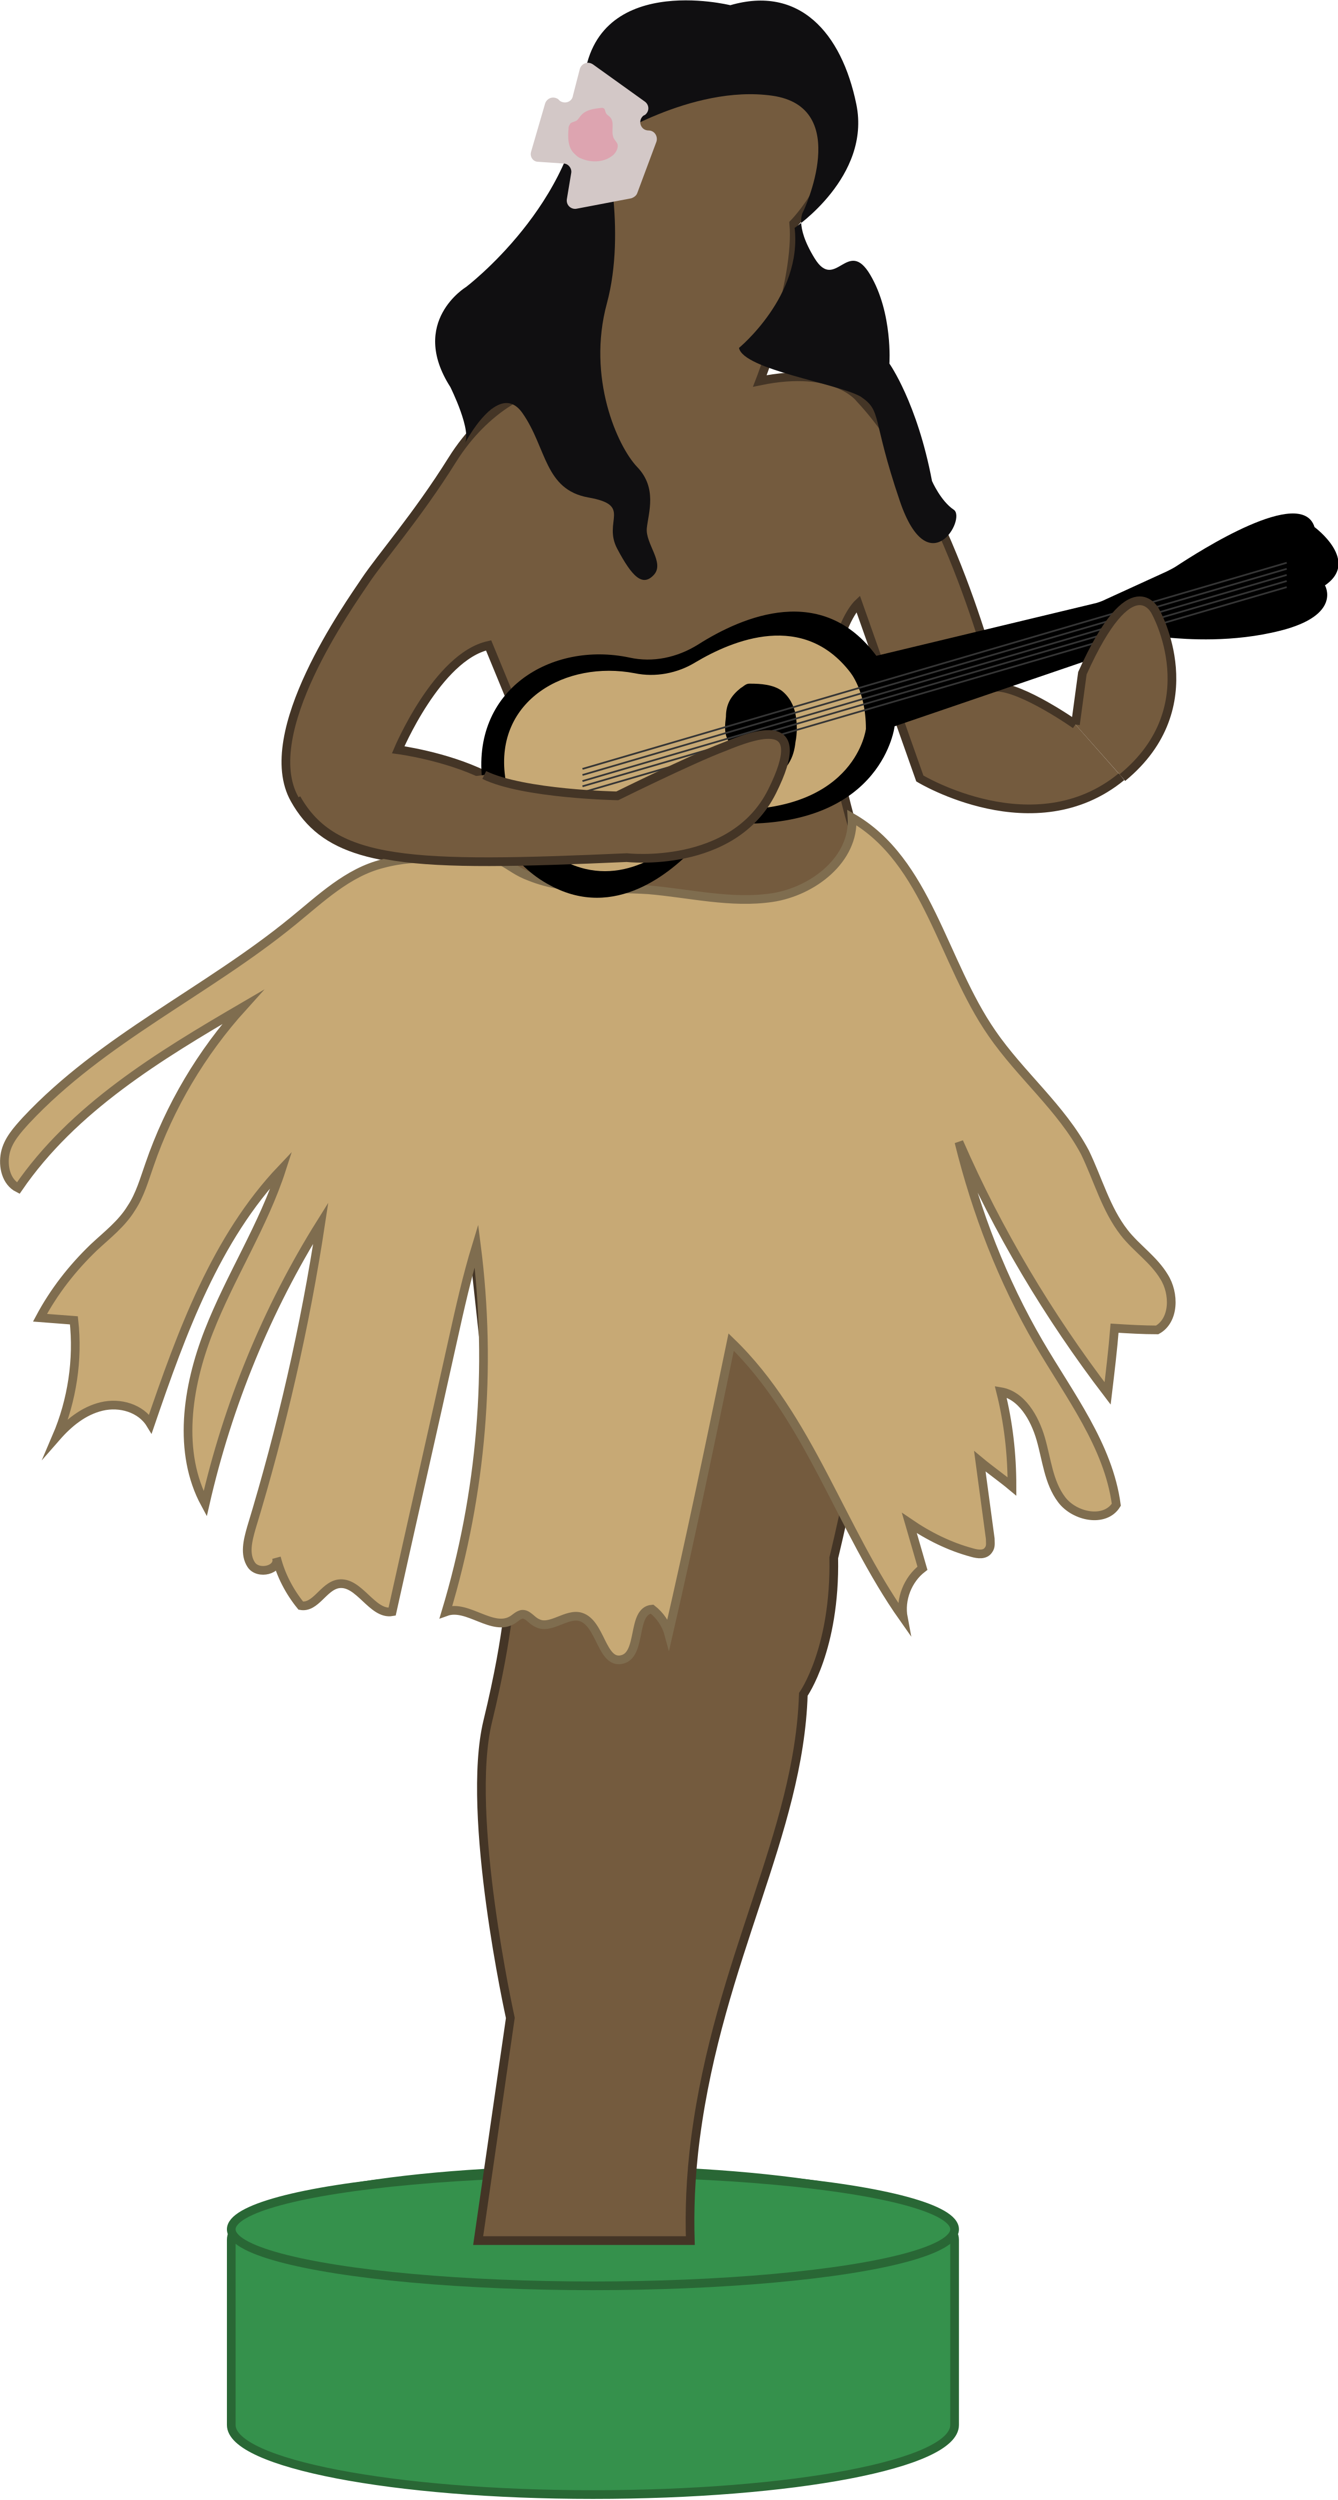 <?xml version="1.0" encoding="utf-8"?>
<!-- Generator: Adobe Illustrator 18.1.1, SVG Export Plug-In . SVG Version: 6.00 Build 0)  -->
<!DOCTYPE svg PUBLIC "-//W3C//DTD SVG 1.1//EN" "http://www.w3.org/Graphics/SVG/1.1/DTD/svg11.dtd">
<svg version="1.1" id="Layer_1" xmlns="http://www.w3.org/2000/svg" xmlns:xlink="http://www.w3.org/1999/xlink" x="0px" y="0px"
	 viewBox="0 0 153.9 287.4" enable-background="new 0 0 153.9 287.4" xml:space="preserve">
<g>
	<path fill="#35914C" stroke="#296735" stroke-miterlimit="10" d="M109.8,257.5v21.3c0,4.5-18.6,8-41.6,8c-23,0-41.6-3.6-41.6-8
		v-21.3c0-4.5,18.6-8,41.6-8C91.2,249.5,109.8,253.1,109.8,257.5z"/>
	<ellipse fill="#35914C" stroke="#296735" stroke-miterlimit="10" cx="68.2" cy="256.3" rx="41.6" ry="6.5"/>
</g>
<path fill="#745B3E" stroke="#443526" stroke-miterlimit="10" d="M123.7,83.3c0,0-6.1-4.3-9.1-4.3c0,0-5.4-22.2-15.7-33.2
	c0,0-2.8-3.8-11.5-2c0,0,4.5-11.5,3.9-18.1c0,0,6.1-6.2,4.1-12.4c-2-6.2-9.7-4.7-9.7-4.7s-15.5-0.3-18.7,12
	c-3.2,12.3-5.9,24.3-5.9,24.3s-5.1,1.6-9.1,8c-4,6.4-8.2,11.2-10,13.9c-1.8,2.7-12.4,17.5-8.1,25.1c3.3,5.9,9.4,7.4,23.5,7.3
	L51.5,116l7.2,66.2c0,0,0,5-2.6,15.7c-2.6,10.7,2.6,34.1,2.6,34.1l-3.7,25.6l24.4,0c-0.1-3.3,0-7.2,0.6-11.8
	c2.7-20.6,11.9-35,12.4-51c0,0,3.7-5.2,3.5-15.7c0,0,13.3-53.3,4.2-77.9c-9.1-24.6-1.4-31.8-1.4-31.8l7.1,20.1c0,0,13.2,8,23.2-0.2
	 M55.7,89.1c-4.5-2.2-9.9-2.9-9.9-2.9s4.5-10.7,10.4-12l5.6,13.6l-1,2.7C58.8,90.2,57,89.7,55.7,89.1z"/>
<path fill="#100F11" d="M85,40c0,0,7.3-6,6.4-13.8c0,0,8.8-5.9,7.1-14.2S91.9-1.7,84,0.6c0,0-16.1-4-16.9,9.4S53.6,33,53.6,33
	S47,37,51.8,44.5c0,0,2.6,5.2,1.6,6.6c0,0,3.9-7.6,6.7-3.6s2.5,8.8,7.6,9.7c5.1,0.9,1.6,2.7,3.3,5.9c1.7,3.2,2.9,4.4,4.2,3
	s-1-3.6-0.8-5.4c0.2-1.8,1.2-4.6-1.1-7c-2.3-2.4-5.8-10.3-3.5-18.8c2.3-8.5-0.3-18.6-0.3-18.6s10-6.6,19.3-5.3s3.6,13.3,3.6,13.3
	s-1.1,1.5,1.3,5.4s3.8-2.5,6.4,1.9c2.6,4.4,2.2,10.2,2.2,10.2s3.2,4.5,4.9,13.5c0,0,1,2.3,2.5,3.3s-2.9,8.7-6.2-1s-2-10.3-4.5-12
	C96.4,44.1,85.5,42.5,85,40z"/>
<path fill="#D3C8C7" d="M65.9,11l0.8-3.1c0.2-0.6,0.9-0.9,1.5-0.5l6,4.3c0.5,0.4,0.5,1.1,0,1.5L74,13.3c-0.7,0.6-0.3,1.7,0.6,1.7h0
	c0.7,0,1.1,0.7,0.9,1.3l-2.2,5.9c-0.1,0.3-0.4,0.5-0.7,0.6L66.3,24c-0.6,0.1-1.2-0.4-1.1-1.1l0.5-3c0.1-0.5-0.3-1.1-0.9-1.1
	l-2.9-0.2c-0.6,0-1-0.6-0.8-1.2l1.6-5.5c0.2-0.6,0.9-0.9,1.5-0.5l0.2,0.2C65,12,65.8,11.7,65.9,11z"/>
<path fill="#DDA4B0" d="M66.8,13.3c0.6-0.7,1.5-0.8,2.4-0.9c0.1,0,0.2,0,0.3,0.1c0.1,0.1,0.1,0.3,0.2,0.5c0.1,0.2,0.3,0.3,0.4,0.4
	c0.7,0.6,0.1,1.7,0.5,2.5c0.1,0.2,0.3,0.4,0.4,0.6c0.2,0.5-0.2,1.2-0.7,1.5c-1,0.7-2.4,0.7-3.5,0.2c-0.3-0.1-0.5-0.3-0.7-0.5
	c-0.8-0.7-0.8-1.9-0.7-3c0-0.2,0.1-0.3,0.2-0.5c0.2-0.2,0.6-0.2,0.8-0.4C66.6,13.6,66.7,13.4,66.8,13.3z"/>
<path fill="#C7A975" stroke="#7F6D4F" stroke-miterlimit="10" d="M84.1,154.3c9,8.7,12.6,21.5,19.8,31.7c-0.4-2.1,0.5-4.4,2.2-5.7
	c-0.5-1.7-1-3.5-1.5-5.2c2.2,1.5,4.6,2.7,7.2,3.4c0.7,0.2,1.5,0.3,1.9-0.3c0.3-0.4,0.2-0.8,0.2-1.3c-0.4-3-0.8-5.9-1.2-8.9
	c1.2,1,2.5,1.9,3.7,2.9c0-3.7-0.4-7.3-1.3-10.9c2.4,0.4,3.9,3,4.6,5.4c0.7,2.4,0.9,5,2.4,7s5,2.7,6.3,0.6
	c-0.9-6.8-5.4-12.6-8.9-18.6c-4.2-7.2-7.2-15-9.2-23.1c4.5,10.3,10.3,20,17.1,28.9c0.3-2.5,0.6-5,0.8-7.5c1.6,0.1,3.3,0.2,4.9,0.2
	c2-1.1,2-4.2,0.8-6.1c-1.2-2-3.2-3.3-4.6-5.1c-2.1-2.7-3-6.1-4.5-9.2c-2.7-5.1-7.4-8.9-10.7-13.7c-5.7-8.2-7.4-19.8-16.1-24.8
	c0.3,4.8-4.5,8.5-9.2,9.2s-9.5-0.5-14.2-0.9c-4.6-0.3-9.3,0.2-13.6-1.5c-1.6-0.6-2-1.1-3.5-1.9c-0.6-0.3-0.9-0.1-1.8,0
	C52,99,48.5,98.1,44,99.3c-4,1-7.1,4-10.3,6.6C23.8,114,11.8,119.4,3,128.8c-1,1.1-2.1,2.3-2.4,3.8s0.1,3.3,1.5,4
	c6.3-9.2,16.2-15.2,25.8-20.8c-4.7,5.2-8.4,11.4-10.7,18.1c-0.6,1.7-1.1,3.5-2.1,5c-1.1,1.8-2.8,3.1-4.3,4.5
	c-2.5,2.4-4.6,5.1-6.2,8.1c1.3,0.1,2.6,0.2,3.9,0.3c0.5,4.5-0.2,9.2-2,13.4c1.4-1.6,3.1-3,5.2-3.5c2.1-0.5,4.5,0.2,5.6,2
	c3.6-10.5,7.5-21.3,15.1-29.3c-2.1,6.5-5.9,12.3-8.4,18.7c-2.5,6.4-3.6,13.9-0.4,19.8c2.6-11.4,7.1-22.4,13.3-32.3
	c-1.8,11.9-4.5,23.6-8,35.1c-0.4,1.4-0.8,3,0,4.2c0.8,1.2,3.3,0.6,2.9-0.8c0.5,2,1.5,3.9,2.8,5.5c1.7,0.3,2.6-2.2,4.3-2.5
	c2.4-0.4,3.9,3.6,6.2,3.2c2.3-10.4,4.7-20.9,7-31.3c0.8-3.6,1.6-7.2,2.7-10.8c1.8,14.1,0.6,28.5-3.5,42.1c2.5-0.9,5.4,2.4,7.7,0.9
	c0.3-0.2,0.6-0.5,1-0.6c0.7-0.1,1.1,0.7,1.8,1c1.5,0.8,3.4-1.2,5-0.7c2.3,0.7,2.4,5.4,4.7,4.9c2.4-0.5,1.1-5.6,3.5-5.8
	c0.9,0.7,1.6,1.7,1.9,2.8C79.5,176.5,81.8,165.4,84.1,154.3z"/>
<g>
	<path d="M100.8,75.4l25-6c0.5-0.1,1-0.3,1.4-0.5l7-3.2c0.4-0.2,0.8-0.4,1.1-0.6c2.6-1.7,14.4-9.3,15.9-4.5c0,0,5.3,3.9,1.2,6.7
		c0,0,2,3.4-5.1,5.2c-5.5,1.4-10.8,1-13,0.8c-0.7-0.1-1.4,0-2.1,0.2l-29.3,10c0,0-1.3,11.2-17.3,11.2c-2,0-3.9,0.8-5.3,2.3
		c-3.1,3.4-9.6,8.8-17,4.8c-4.4-2.3-7.1-6.9-7.8-11.8c-1.4-10.7,7.9-16.3,16.9-14.4c2.7,0.6,5.5,0,7.9-1.5
		C85.5,70.8,94.6,67,100.8,75.4z"/>
	<path fill="#C7A975" d="M99.6,83.8c0,0-1.1,9.3-15.2,9.3c-1.8,0-3.4,0.7-4.6,1.9c-2.7,2.8-8.4,7.3-14.9,4c-3.9-1.9-6.3-5.7-6.8-9.7
		c-1.2-8.8,7-13.4,14.9-11.9c2.4,0.5,4.9,0,6.9-1.2c4.5-2.7,12.5-5.9,17.9,1.1C97.7,77.2,99.6,79.3,99.6,83.8z"/>
	<path d="M88.4,89c0.9,0.1,1.8-0.4,2.3-1.2s0.7-1.6,0.8-2.5c0.2-1,0.2-2.1,0-3.2c-0.2-1-0.7-2-1.6-2.7c-1-0.7-2.4-0.8-3.6-0.8
		c-0.2,0-0.3,0-0.5,0.1c-0.2,0.1-0.4,0.3-0.6,0.4c-0.5,0.4-1,0.9-1.3,1.5c-0.3,0.6-0.4,1.2-0.4,1.8c-0.1,0.8-0.2,1.7,0.1,2.4
		c0.2,0.5,0.5,0.9,0.9,1.3c0.7,0.8,1.6,1.5,2.5,2.1C87.4,88.7,87.9,89,88.4,89z"/>
	<line fill="none" stroke="#353535" stroke-width="0.2" stroke-miterlimit="10" x1="67" y1="88.4" x2="148" y2="64.7"/>
	<line fill="none" stroke="#353535" stroke-width="0.2" stroke-miterlimit="10" x1="67" y1="89.1" x2="148" y2="65.4"/>
	<line fill="none" stroke="#353535" stroke-width="0.2" stroke-miterlimit="10" x1="67" y1="89.8" x2="148" y2="66.1"/>
	<line fill="none" stroke="#353535" stroke-width="0.2" stroke-miterlimit="10" x1="67" y1="90.4" x2="148" y2="66.8"/>
	<line fill="none" stroke="#353535" stroke-width="0.2" stroke-miterlimit="10" x1="67" y1="91.1" x2="148" y2="67.5"/>
</g>
<path fill="#745B3E" stroke="#443526" stroke-miterlimit="10" d="M129.1,89.4c10-8.2,3.8-19.1,3.8-19.1s-2.7-5.6-8.4,7.1l-0.8,5.9"
	/>
<path fill="#745B3E" stroke="#443526" stroke-miterlimit="10" d="M34.1,91.8c4.3,7.6,13.2,7.9,38,6.8c0,0,12.2,1.4,16.7-7.6
	s-1.9-6.6-5.6-5.1C79.5,87.3,71,91.5,71,91.5s-10.8-0.2-15.3-2.4"/>
</svg>
